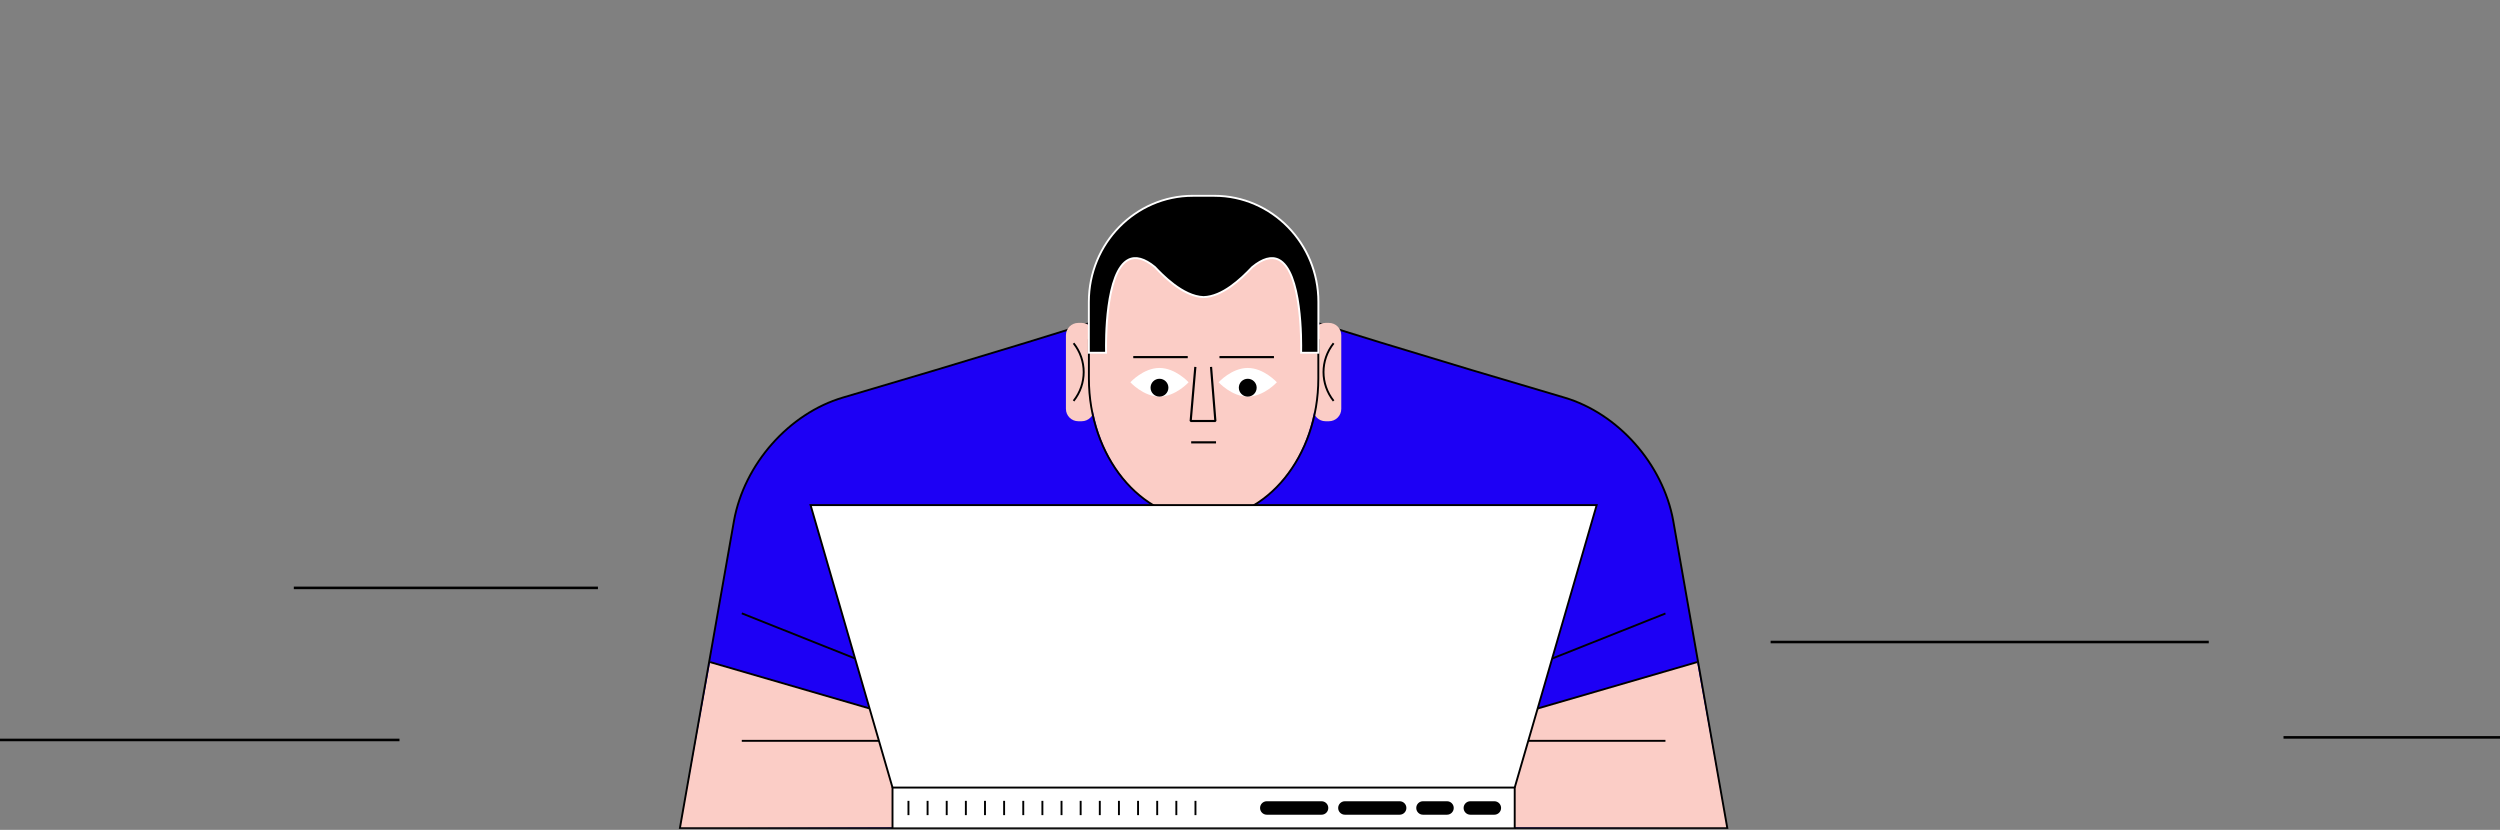 <svg width="970" height="322" viewBox="0 0 970 322" fill="none" xmlns="http://www.w3.org/2000/svg">
<rect x="0" y="0" width="970" height="322" fill="#808080" stroke="none"/>
<g clip-path="url(#clip0_2393_13307)">
<path d="M670.201 321.34H263.793C270.791 281.572 277.788 241.812 284.786 202.044C288.793 179.87 306.249 160.376 327.053 154.241C375.719 139.966 422.363 125.698 466.993 111.422C511.615 125.698 558.259 139.966 606.933 154.241C627.737 160.376 645.194 179.877 649.2 202.044C656.198 241.812 663.195 281.572 670.193 321.34H670.201Z" fill="#1D00F5"/>
<path d="M275.539 256.898L263.793 321.34L374.659 320.969L380.574 287.442L275.539 256.898Z" fill="#FBCDC6"/>
<path d="M658.462 256.898L670.201 321.34L559.335 320.969L553.428 287.442L658.462 256.898Z" fill="#FBCDC6"/>
<path d="M375.023 321.041L374.296 320.905L380.15 287.711L275.434 257.259L275.638 256.547L380.998 287.181L375.023 321.041Z" fill="black"/>
<path d="M387.156 287.07H287.809V287.812H387.156V287.07Z" fill="black"/>
<path d="M558.972 321.041L553.004 287.181L553.322 287.09L658.357 256.547L658.561 257.259L553.852 287.711L559.699 320.905L558.972 321.041Z" fill="black"/>
<path d="M646.193 287.07H546.846V287.812H646.193V287.07Z" fill="black"/>
<path d="M670.64 321.714H263.354L284.423 201.987C288.421 179.873 305.908 160.099 326.954 153.889C375.393 139.681 422.477 125.277 466.887 111.069L467 111.031L467.114 111.069C511.539 125.277 558.615 139.681 607.047 153.889C628.085 160.091 645.58 179.873 649.578 201.987L670.647 321.721L670.64 321.714ZM264.24 320.972H669.761L648.844 202.116C644.891 180.267 627.616 160.727 606.835 154.601C558.441 140.408 511.395 126.011 467 111.811C422.621 126.004 375.575 140.401 327.166 154.601C306.385 160.727 289.11 180.267 285.157 202.116L264.24 320.972Z" fill="black"/>
<path d="M287.949 237.631L287.674 238.32L387.017 277.914L387.292 277.225L287.949 237.631Z" fill="black"/>
<path d="M646.057 237.686L546.686 277.211L546.96 277.901L646.331 238.376L646.057 237.686Z" fill="black"/>
<path d="M419.682 125.281H418.38C415.728 125.281 413.578 127.431 413.578 130.083V158.642C413.578 161.294 415.728 163.443 418.38 163.443H419.682C422.334 163.443 424.484 161.294 424.484 158.642V130.083C424.484 127.431 422.334 125.281 419.682 125.281Z" fill="#FBCDC6"/>
<path d="M416.843 155.786L416.26 155.325C421.379 148.872 421.379 139.86 416.26 133.407L416.843 132.945C422.182 139.67 422.182 149.061 416.843 155.786Z" fill="black"/>
<path d="M514.312 163.445H515.615C518.266 163.445 520.416 161.296 520.416 158.644V130.085C520.416 127.433 518.266 125.283 515.615 125.283H514.312C511.66 125.283 509.51 127.433 509.51 130.085V158.644C509.51 161.296 511.66 163.445 514.312 163.445Z" fill="#FBCDC6"/>
<path d="M517.151 155.786C511.812 149.061 511.812 139.67 517.151 132.945L517.734 133.407C512.614 139.86 512.614 148.872 517.734 155.325L517.151 155.786Z" fill="black"/>
<path d="M467 92.156C442.652 92.156 422.908 116.648 422.908 146.858C422.908 177.068 442.644 201.561 467 201.561C491.348 201.561 511.092 177.068 511.092 146.858C511.092 116.648 491.356 92.156 467 92.156Z" fill="#FBCDC6"/>
<path d="M467 75.883C491.303 75.883 511.031 95.611 511.031 119.914V157.887H422.961V119.914C422.961 95.611 442.689 75.883 466.992 75.883H467Z" fill="#FBCDC6"/>
<path d="M467.001 201.943C442.251 201.943 422.121 177.239 422.121 146.87V131.617H422.863V146.87C422.863 176.83 442.66 201.201 467.001 201.201C491.341 201.201 511.138 176.83 511.138 146.87V131.617H511.88V146.87C511.88 177.239 491.75 201.943 467.001 201.943Z" fill="black"/>
<path d="M471.567 163.768H461.979L461.562 163.314L463.373 142.328L464.213 142.396L462.441 162.928H471.112L469.461 142.396L470.302 142.328L471.983 163.314L471.567 163.768Z" fill="black"/>
<path d="M471.817 171.211H462.176V172.052H471.817V171.211Z" fill="black"/>
<path d="M460.842 138.141H439.705V138.981H460.842V138.141Z" fill="black"/>
<path d="M494.293 138.141H473.156V138.981H494.293V138.141Z" fill="black"/>
<path d="M461.177 148.324C461.177 148.324 456.118 153.883 449.878 153.883C443.637 153.883 438.578 148.324 438.578 148.324C438.578 148.324 443.637 142.766 449.878 142.766C456.118 142.766 461.177 148.324 461.177 148.324Z" fill="white"/>
<path d="M449.877 153.883C451.788 153.883 453.338 152.333 453.338 150.422C453.338 148.51 451.788 146.961 449.877 146.961C447.966 146.961 446.416 148.51 446.416 150.422C446.416 152.333 447.966 153.883 449.877 153.883Z" fill="black"/>
<path d="M495.423 148.324C495.423 148.324 490.364 153.883 484.124 153.883C477.883 153.883 472.824 148.324 472.824 148.324C472.824 148.324 477.883 142.766 484.124 142.766C490.364 142.766 495.423 148.324 495.423 148.324Z" fill="white"/>
<path d="M487.586 150.422C487.586 152.338 486.034 153.883 484.125 153.883C482.217 153.883 480.664 152.33 480.664 150.422C480.664 148.513 482.217 146.961 484.125 146.961C486.034 146.961 487.586 148.513 487.586 150.422Z" fill="black"/>
<path d="M471.196 75.969H462.804C440.531 75.969 422.469 94.395 422.469 117.122V136.858H429.164C429.164 136.858 427.596 86.731 448.104 103.604C452.618 108.367 459.745 115.04 467.008 115.267C474.27 115.04 481.397 108.367 485.911 103.604C506.427 86.738 504.844 136.858 504.844 136.858H511.539V117.122C511.539 94.395 493.476 75.969 471.203 75.969H471.196Z" fill="black"/>
<path d="M511.902 137.233H504.45L504.465 136.847C504.473 136.537 505.336 105.706 495.938 101.078C493.287 99.776 489.993 100.722 486.138 103.896C481.488 108.811 474.399 115.415 467.015 115.649C459.593 115.415 452.512 108.811 447.832 103.865C444.015 100.73 440.721 99.776 438.07 101.078C428.672 105.698 429.52 136.537 429.535 136.847L429.55 137.233H422.105V117.126C422.105 94.224 440.365 75.602 462.812 75.602H471.203C493.651 75.602 511.91 94.232 511.91 117.126V137.233H511.902ZM505.215 136.491H511.16V117.126C511.16 94.641 493.234 76.344 471.196 76.344H462.805C440.766 76.344 422.84 94.641 422.84 117.126V136.491H428.778C428.694 132.72 428.384 105.009 437.737 100.412C440.668 98.973 444.235 99.95 448.332 103.32C451.013 106.145 459.063 114.65 467.008 114.9C474.096 114.68 481.034 108.205 485.631 103.35C489.766 99.95 493.333 98.973 496.264 100.412C505.617 105.009 505.299 132.712 505.215 136.484V136.491Z" fill="white"/>
<path d="M587.708 305.578H346.293L314.492 195.969H619.508L587.708 305.578Z" fill="white"/>
<path d="M588.064 305.688L587.352 305.476L619.016 196.344H314.992L346.649 305.476L345.937 305.688L314 195.602H620.001L588.064 305.688Z" fill="black"/>
<path d="M346.293 305.586V321.414H587.708V305.586H346.293Z" fill="white"/>
<path d="M588.079 321.781H345.922V305.211H588.079V321.781ZM346.664 321.039H587.337V305.953H346.664V321.039Z" fill="black"/>
<path d="M352.852 310.727H352.109V316.27H352.852V310.727Z" fill="black"/>
<path d="M360.273 310.727H359.531V316.27H360.273V310.727Z" fill="black"/>
<path d="M367.695 310.727H366.953V316.27H367.695V310.727Z" fill="black"/>
<path d="M382.547 310.727H381.805V316.27H382.547V310.727Z" fill="black"/>
<path d="M375.125 310.727H374.383V316.27H375.125V310.727Z" fill="black"/>
<path d="M389.969 310.727H389.227V316.27H389.969V310.727Z" fill="black"/>
<path d="M397.398 310.727H396.656V316.27H397.398V310.727Z" fill="black"/>
<path d="M404.82 310.727H404.078V316.27H404.82V310.727Z" fill="black"/>
<path d="M412.242 310.727H411.5V316.27H412.242V310.727Z" fill="black"/>
<path d="M419.664 310.727H418.922V316.27H419.664V310.727Z" fill="black"/>
<path d="M427.094 310.727H426.352V316.27H427.094V310.727Z" fill="black"/>
<path d="M441.937 310.727H441.195V316.27H441.937V310.727Z" fill="black"/>
<path d="M434.516 310.727H433.773V316.27H434.516V310.727Z" fill="black"/>
<path d="M449.365 310.727H448.623V316.27H449.365V310.727Z" fill="black"/>
<path d="M456.789 310.727H456.047V316.27H456.789V310.727Z" fill="black"/>
<path d="M464.211 310.727H463.469V316.27H464.211V310.727Z" fill="black"/>
<path d="M512.762 310.883H491.519C490.08 310.883 488.906 312.049 488.906 313.496C488.906 314.942 490.073 316.108 491.519 316.108H512.762C514.201 316.108 515.375 314.942 515.375 313.496C515.375 312.049 514.209 310.883 512.762 310.883Z" fill="black"/>
<path d="M543.063 310.883H521.82C520.381 310.883 519.207 312.049 519.207 313.496C519.207 314.942 520.373 316.108 521.82 316.108H543.063C544.502 316.108 545.676 314.942 545.676 313.496C545.676 312.049 544.51 310.883 543.063 310.883Z" fill="black"/>
<path d="M561.436 310.883H552.121C550.674 310.883 549.508 312.049 549.508 313.496C549.508 314.942 550.674 316.108 552.121 316.108H561.436C562.875 316.108 564.049 314.942 564.049 313.496C564.049 312.049 562.882 310.883 561.436 310.883Z" fill="black"/>
<path d="M579.809 310.883H570.494C569.055 310.883 567.881 312.049 567.881 313.496C567.881 314.942 569.047 316.108 570.494 316.108H579.809C581.255 316.108 582.422 314.942 582.422 313.496C582.422 312.049 581.255 310.883 579.809 310.883Z" fill="black"/>
</g>
<path d="M857 248.602H687V249.602H857V248.602Z" fill="black"/>
<path d="M970 285.602H886V286.602H970V285.602Z" fill="black"/>
<path d="M232 227.602H114V228.602H232V227.602Z" fill="black"/>
<path d="M155 286.602H0V287.602H155V286.602Z" fill="black"/>
<defs>
<clipPath id="clip0_2393_13307">
<rect width="408" height="321" fill="white" transform="translate(263 0.602)"/>
</clipPath>
</defs>
</svg>
